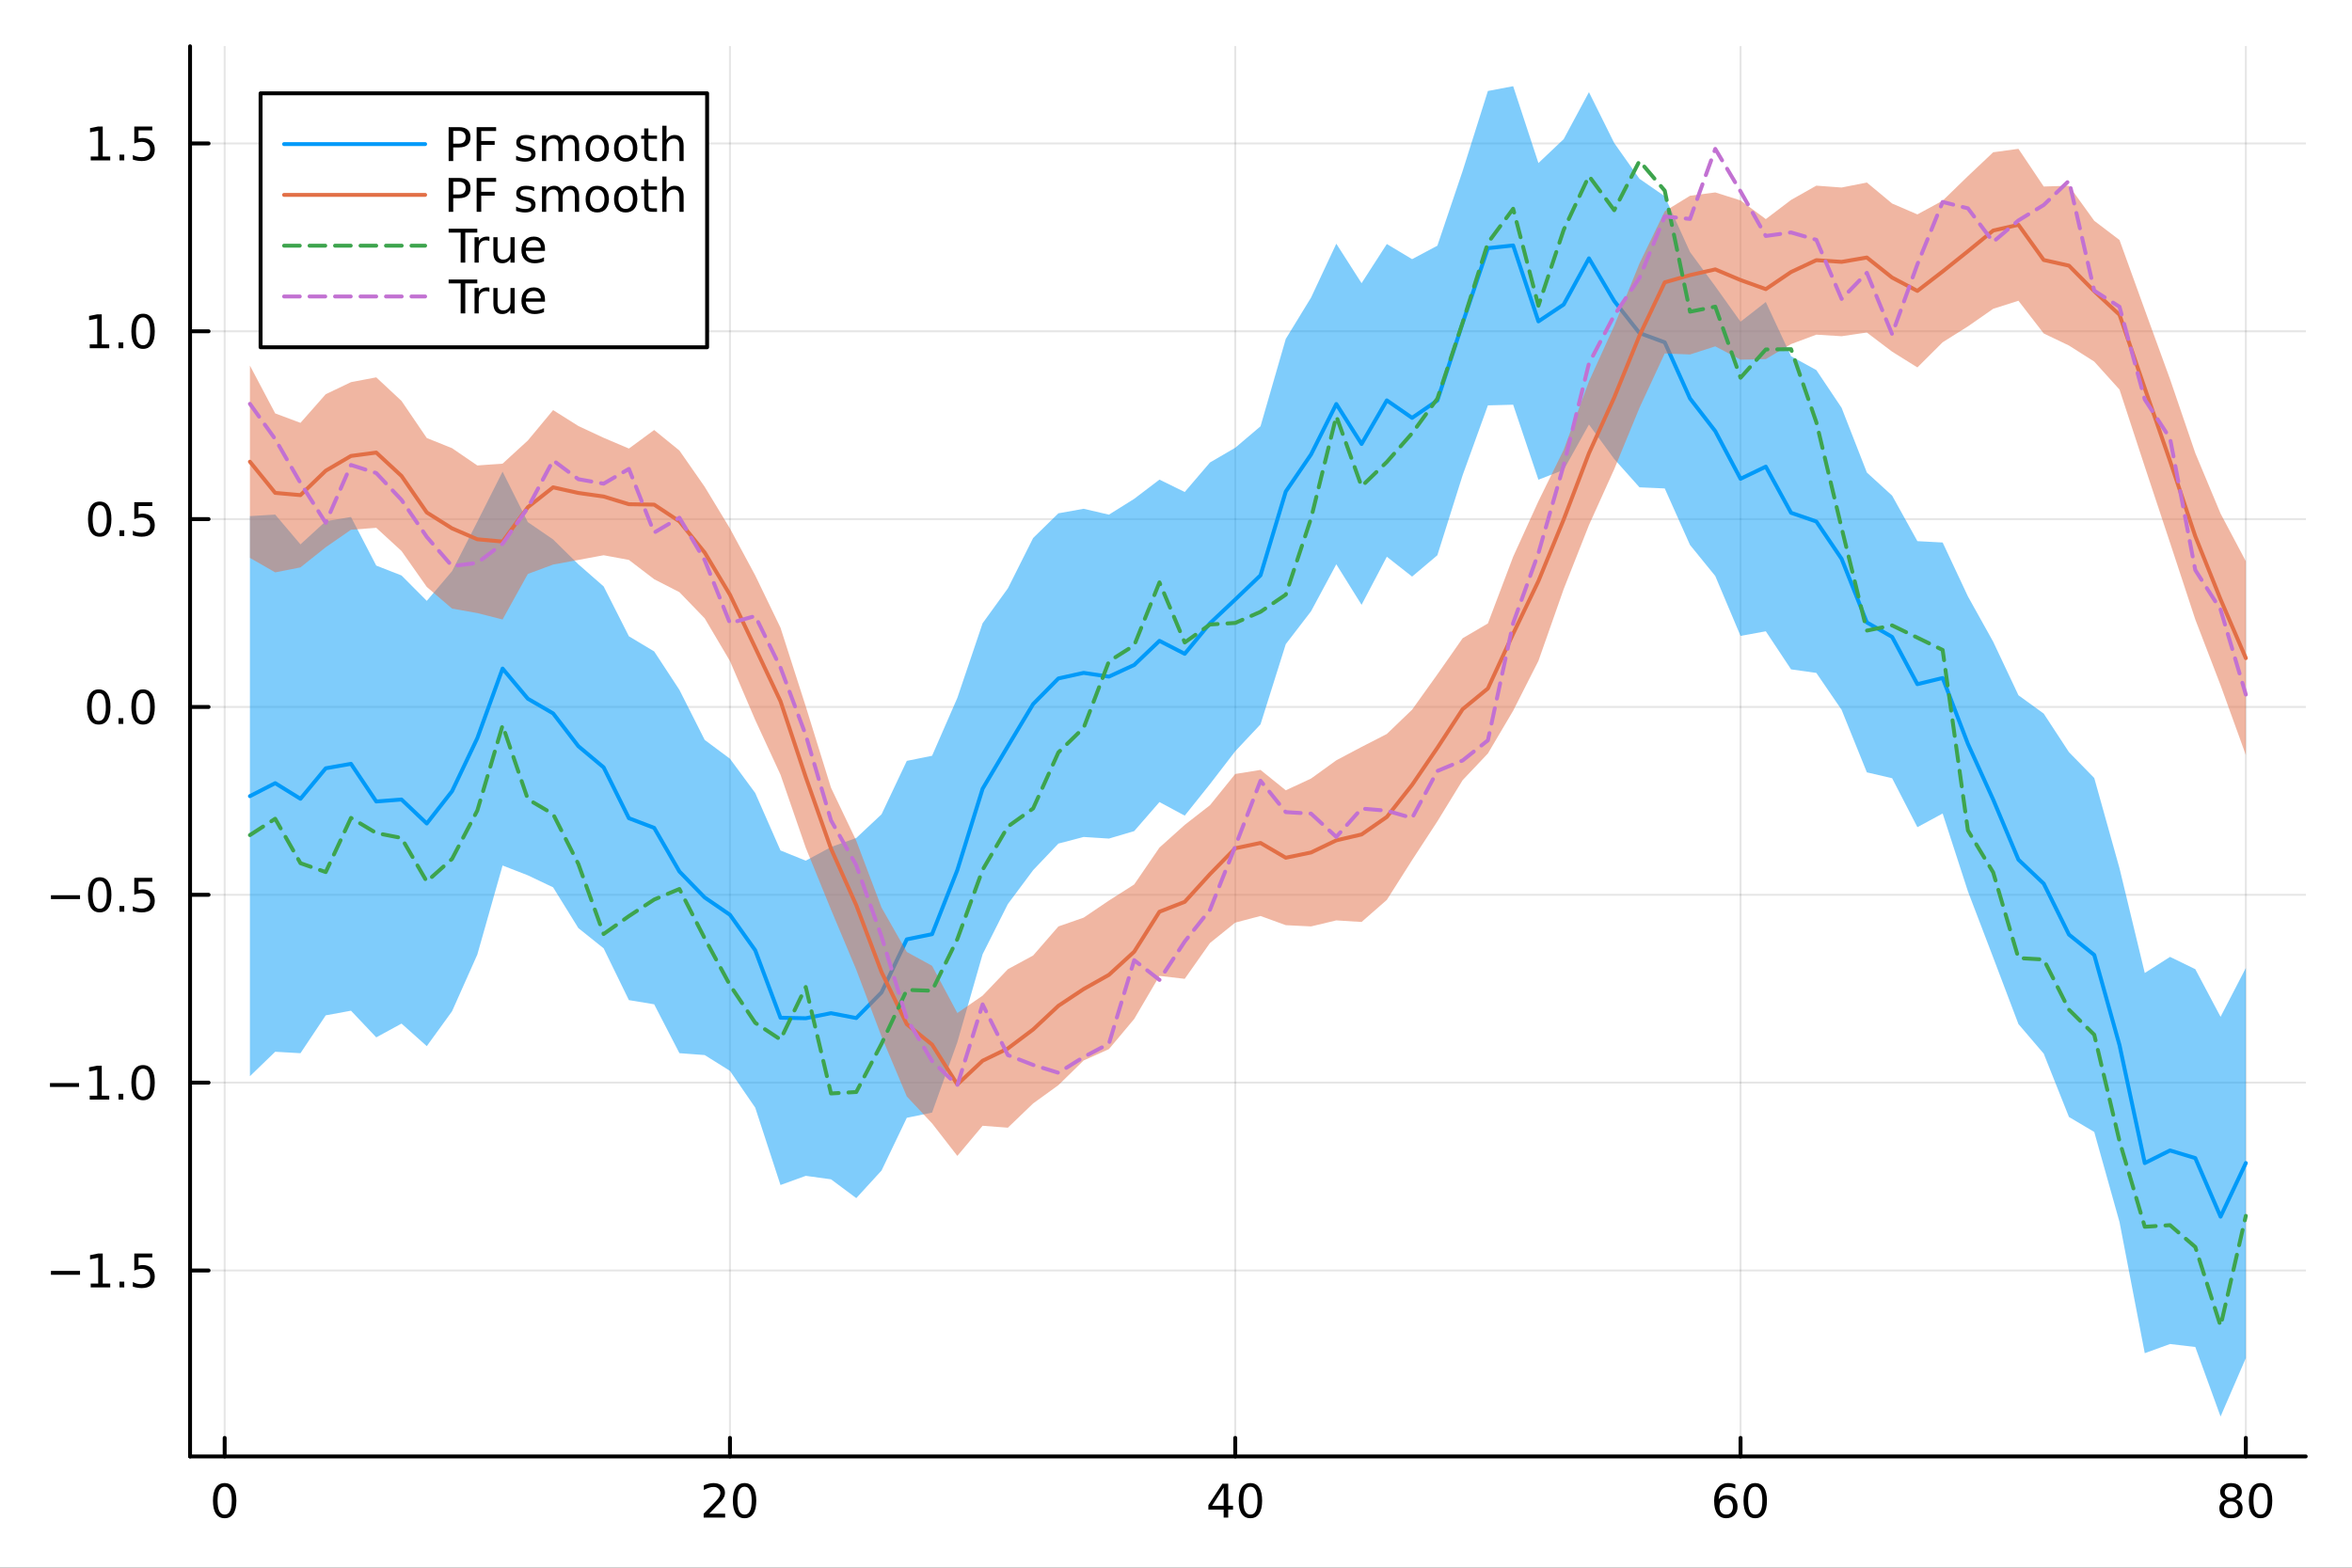 <?xml version="1.0" encoding="utf-8"?>
<svg xmlns="http://www.w3.org/2000/svg" xmlns:xlink="http://www.w3.org/1999/xlink" width="600" height="400" viewBox="0 0 2400 1600">
<rect x="0" y="0" width="2400" height="1600" fill="#333333" stroke="none"/>
<defs>
  <clipPath id="clip700">
    <rect x="0" y="0" width="2400" height="1600"/>
  </clipPath>
</defs>
<path clip-path="url(#clip700)" d="M0 1600 L2400 1600 L2400 0 L0 0  Z" fill="#ffffff" fill-rule="evenodd" fill-opacity="1"/>
<defs>
  <clipPath id="clip701">
    <rect x="480" y="0" width="1681" height="1600"/>
  </clipPath>
</defs>
<path clip-path="url(#clip700)" d="M193.936 1486.45 L2352.76 1486.45 L2352.76 47.244 L193.936 47.244  Z" fill="#ffffff" fill-rule="evenodd" fill-opacity="1"/>
<defs>
  <clipPath id="clip702">
    <rect x="193" y="47" width="2160" height="1440"/>
  </clipPath>
</defs>
<polyline clip-path="url(#clip702)" style="stroke:#000000; stroke-linecap:round; stroke-linejoin:round; stroke-width:2; stroke-opacity:0.1; fill:none" points="229.255,1486.45 229.255,47.244 "/>
<polyline clip-path="url(#clip702)" style="stroke:#000000; stroke-linecap:round; stroke-linejoin:round; stroke-width:2; stroke-opacity:0.1; fill:none" points="744.855,1486.45 744.855,47.244 "/>
<polyline clip-path="url(#clip702)" style="stroke:#000000; stroke-linecap:round; stroke-linejoin:round; stroke-width:2; stroke-opacity:0.1; fill:none" points="1260.46,1486.45 1260.46,47.244 "/>
<polyline clip-path="url(#clip702)" style="stroke:#000000; stroke-linecap:round; stroke-linejoin:round; stroke-width:2; stroke-opacity:0.1; fill:none" points="1776.06,1486.45 1776.06,47.244 "/>
<polyline clip-path="url(#clip702)" style="stroke:#000000; stroke-linecap:round; stroke-linejoin:round; stroke-width:2; stroke-opacity:0.1; fill:none" points="2291.66,1486.45 2291.66,47.244 "/>
<polyline clip-path="url(#clip702)" style="stroke:#000000; stroke-linecap:round; stroke-linejoin:round; stroke-width:2; stroke-opacity:0.1; fill:none" points="193.936,1296.66 2352.76,1296.66 "/>
<polyline clip-path="url(#clip702)" style="stroke:#000000; stroke-linecap:round; stroke-linejoin:round; stroke-width:2; stroke-opacity:0.1; fill:none" points="193.936,1104.95 2352.76,1104.95 "/>
<polyline clip-path="url(#clip702)" style="stroke:#000000; stroke-linecap:round; stroke-linejoin:round; stroke-width:2; stroke-opacity:0.1; fill:none" points="193.936,913.243 2352.76,913.243 "/>
<polyline clip-path="url(#clip702)" style="stroke:#000000; stroke-linecap:round; stroke-linejoin:round; stroke-width:2; stroke-opacity:0.1; fill:none" points="193.936,721.533 2352.76,721.533 "/>
<polyline clip-path="url(#clip702)" style="stroke:#000000; stroke-linecap:round; stroke-linejoin:round; stroke-width:2; stroke-opacity:0.1; fill:none" points="193.936,529.823 2352.76,529.823 "/>
<polyline clip-path="url(#clip702)" style="stroke:#000000; stroke-linecap:round; stroke-linejoin:round; stroke-width:2; stroke-opacity:0.1; fill:none" points="193.936,338.113 2352.76,338.113 "/>
<polyline clip-path="url(#clip702)" style="stroke:#000000; stroke-linecap:round; stroke-linejoin:round; stroke-width:2; stroke-opacity:0.1; fill:none" points="193.936,146.404 2352.76,146.404 "/>
<polyline clip-path="url(#clip700)" style="stroke:#000000; stroke-linecap:round; stroke-linejoin:round; stroke-width:4; stroke-opacity:1; fill:none" points="193.936,1486.45 2352.76,1486.45 "/>
<polyline clip-path="url(#clip700)" style="stroke:#000000; stroke-linecap:round; stroke-linejoin:round; stroke-width:4; stroke-opacity:1; fill:none" points="229.255,1486.45 229.255,1467.55 "/>
<polyline clip-path="url(#clip700)" style="stroke:#000000; stroke-linecap:round; stroke-linejoin:round; stroke-width:4; stroke-opacity:1; fill:none" points="744.855,1486.45 744.855,1467.55 "/>
<polyline clip-path="url(#clip700)" style="stroke:#000000; stroke-linecap:round; stroke-linejoin:round; stroke-width:4; stroke-opacity:1; fill:none" points="1260.46,1486.45 1260.46,1467.55 "/>
<polyline clip-path="url(#clip700)" style="stroke:#000000; stroke-linecap:round; stroke-linejoin:round; stroke-width:4; stroke-opacity:1; fill:none" points="1776.06,1486.45 1776.06,1467.55 "/>
<polyline clip-path="url(#clip700)" style="stroke:#000000; stroke-linecap:round; stroke-linejoin:round; stroke-width:4; stroke-opacity:1; fill:none" points="2291.66,1486.45 2291.66,1467.55 "/>
<path clip-path="url(#clip700)" d="M229.255 1517.37 Q225.644 1517.37 223.815 1520.93 Q222.009 1524.47 222.009 1531.6 Q222.009 1538.71 223.815 1542.27 Q225.644 1545.82 229.255 1545.82 Q232.889 1545.82 234.694 1542.27 Q236.523 1538.71 236.523 1531.6 Q236.523 1524.47 234.694 1520.93 Q232.889 1517.37 229.255 1517.37 M229.255 1513.66 Q235.065 1513.66 238.12 1518.27 Q241.199 1522.85 241.199 1531.6 Q241.199 1540.33 238.12 1544.94 Q235.065 1549.52 229.255 1549.52 Q223.444 1549.52 220.366 1544.94 Q217.31 1540.33 217.31 1531.6 Q217.31 1522.85 220.366 1518.27 Q223.444 1513.66 229.255 1513.66 Z" fill="#000000" fill-rule="nonzero" fill-opacity="1" /><path clip-path="url(#clip700)" d="M723.629 1544.91 L739.948 1544.91 L739.948 1548.85 L718.004 1548.85 L718.004 1544.91 Q720.666 1542.16 725.249 1537.53 Q729.855 1532.88 731.036 1531.53 Q733.281 1529.01 734.161 1527.27 Q735.064 1525.51 735.064 1523.82 Q735.064 1521.07 733.119 1519.33 Q731.198 1517.6 728.096 1517.6 Q725.897 1517.6 723.443 1518.36 Q721.013 1519.13 718.235 1520.68 L718.235 1515.95 Q721.059 1514.82 723.513 1514.24 Q725.967 1513.66 728.004 1513.66 Q733.374 1513.66 736.568 1516.35 Q739.763 1519.03 739.763 1523.52 Q739.763 1525.65 738.953 1527.57 Q738.166 1529.47 736.059 1532.07 Q735.48 1532.74 732.379 1535.95 Q729.277 1539.15 723.629 1544.91 Z" fill="#000000" fill-rule="nonzero" fill-opacity="1" /><path clip-path="url(#clip700)" d="M759.763 1517.37 Q756.152 1517.37 754.323 1520.93 Q752.517 1524.47 752.517 1531.6 Q752.517 1538.71 754.323 1542.27 Q756.152 1545.82 759.763 1545.82 Q763.397 1545.82 765.202 1542.27 Q767.031 1538.71 767.031 1531.6 Q767.031 1524.47 765.202 1520.93 Q763.397 1517.37 759.763 1517.37 M759.763 1513.66 Q765.573 1513.66 768.628 1518.27 Q771.707 1522.85 771.707 1531.6 Q771.707 1540.33 768.628 1544.94 Q765.573 1549.52 759.763 1549.52 Q753.952 1549.52 750.874 1544.94 Q747.818 1540.33 747.818 1531.6 Q747.818 1522.85 750.874 1518.27 Q753.952 1513.66 759.763 1513.66 Z" fill="#000000" fill-rule="nonzero" fill-opacity="1" /><path clip-path="url(#clip700)" d="M1248.63 1518.36 L1236.82 1536.81 L1248.63 1536.81 L1248.63 1518.36 M1247.4 1514.29 L1253.28 1514.29 L1253.28 1536.81 L1258.21 1536.81 L1258.21 1540.7 L1253.28 1540.7 L1253.28 1548.85 L1248.63 1548.85 L1248.63 1540.7 L1233.03 1540.7 L1233.03 1536.19 L1247.4 1514.29 Z" fill="#000000" fill-rule="nonzero" fill-opacity="1" /><path clip-path="url(#clip700)" d="M1275.94 1517.37 Q1272.33 1517.37 1270.5 1520.93 Q1268.7 1524.47 1268.7 1531.6 Q1268.7 1538.71 1270.5 1542.27 Q1272.33 1545.82 1275.94 1545.82 Q1279.58 1545.82 1281.38 1542.27 Q1283.21 1538.71 1283.21 1531.6 Q1283.21 1524.47 1281.38 1520.93 Q1279.58 1517.37 1275.94 1517.37 M1275.94 1513.66 Q1281.75 1513.66 1284.81 1518.27 Q1287.89 1522.85 1287.89 1531.6 Q1287.89 1540.33 1284.81 1544.94 Q1281.75 1549.52 1275.94 1549.52 Q1270.13 1549.52 1267.05 1544.94 Q1264 1540.33 1264 1531.6 Q1264 1522.85 1267.05 1518.27 Q1270.13 1513.66 1275.94 1513.66 Z" fill="#000000" fill-rule="nonzero" fill-opacity="1" /><path clip-path="url(#clip700)" d="M1761.46 1529.7 Q1758.31 1529.7 1756.46 1531.86 Q1754.63 1534.01 1754.63 1537.76 Q1754.63 1541.49 1756.46 1543.66 Q1758.31 1545.82 1761.46 1545.82 Q1764.61 1545.82 1766.44 1543.66 Q1768.29 1541.49 1768.29 1537.76 Q1768.29 1534.01 1766.44 1531.86 Q1764.61 1529.7 1761.46 1529.7 M1770.74 1515.05 L1770.74 1519.31 Q1768.98 1518.48 1767.18 1518.04 Q1765.4 1517.6 1763.64 1517.6 Q1759.01 1517.6 1756.55 1520.72 Q1754.12 1523.85 1753.78 1530.17 Q1755.14 1528.15 1757.2 1527.09 Q1759.26 1526 1761.74 1526 Q1766.95 1526 1769.96 1529.17 Q1772.99 1532.32 1772.99 1537.76 Q1772.99 1543.08 1769.84 1546.3 Q1766.69 1549.52 1761.46 1549.52 Q1755.47 1549.52 1752.3 1544.94 Q1749.12 1540.33 1749.12 1531.6 Q1749.12 1523.41 1753.01 1518.55 Q1756.9 1513.66 1763.45 1513.66 Q1765.21 1513.66 1766.99 1514.01 Q1768.8 1514.36 1770.74 1515.05 Z" fill="#000000" fill-rule="nonzero" fill-opacity="1" /><path clip-path="url(#clip700)" d="M1791.04 1517.37 Q1787.43 1517.37 1785.61 1520.93 Q1783.8 1524.47 1783.8 1531.6 Q1783.8 1538.71 1785.61 1542.27 Q1787.43 1545.82 1791.04 1545.82 Q1794.68 1545.82 1796.48 1542.27 Q1798.31 1538.71 1798.31 1531.6 Q1798.31 1524.47 1796.48 1520.93 Q1794.68 1517.37 1791.04 1517.37 M1791.04 1513.66 Q1796.86 1513.66 1799.91 1518.27 Q1802.99 1522.85 1802.99 1531.6 Q1802.99 1540.33 1799.91 1544.94 Q1796.86 1549.52 1791.04 1549.52 Q1785.23 1549.52 1782.16 1544.94 Q1779.1 1540.33 1779.1 1531.6 Q1779.1 1522.85 1782.16 1518.27 Q1785.23 1513.66 1791.04 1513.66 Z" fill="#000000" fill-rule="nonzero" fill-opacity="1" /><path clip-path="url(#clip700)" d="M2276.53 1532.44 Q2273.2 1532.44 2271.28 1534.22 Q2269.38 1536 2269.38 1539.13 Q2269.38 1542.25 2271.28 1544.03 Q2273.2 1545.82 2276.53 1545.82 Q2279.86 1545.82 2281.78 1544.03 Q2283.71 1542.23 2283.71 1539.13 Q2283.71 1536 2281.78 1534.22 Q2279.89 1532.44 2276.53 1532.44 M2271.85 1530.45 Q2268.84 1529.7 2267.16 1527.64 Q2265.49 1525.58 2265.49 1522.62 Q2265.49 1518.48 2268.43 1516.07 Q2271.39 1513.66 2276.53 1513.66 Q2281.69 1513.66 2284.63 1516.07 Q2287.57 1518.48 2287.57 1522.62 Q2287.57 1525.58 2285.88 1527.64 Q2284.22 1529.7 2281.23 1530.45 Q2284.61 1531.23 2286.48 1533.52 Q2288.38 1535.82 2288.38 1539.13 Q2288.38 1544.15 2285.3 1546.83 Q2282.25 1549.52 2276.53 1549.52 Q2270.81 1549.52 2267.73 1546.83 Q2264.68 1544.15 2264.68 1539.13 Q2264.68 1535.82 2266.58 1533.52 Q2268.47 1531.23 2271.85 1530.45 M2270.14 1523.06 Q2270.14 1525.75 2271.81 1527.25 Q2273.5 1528.76 2276.53 1528.76 Q2279.54 1528.76 2281.23 1527.25 Q2282.94 1525.75 2282.94 1523.06 Q2282.94 1520.38 2281.23 1518.87 Q2279.54 1517.37 2276.53 1517.37 Q2273.5 1517.37 2271.81 1518.87 Q2270.14 1520.38 2270.14 1523.06 Z" fill="#000000" fill-rule="nonzero" fill-opacity="1" /><path clip-path="url(#clip700)" d="M2306.69 1517.37 Q2303.08 1517.37 2301.25 1520.93 Q2299.45 1524.47 2299.45 1531.6 Q2299.45 1538.71 2301.25 1542.27 Q2303.08 1545.82 2306.69 1545.82 Q2310.33 1545.82 2312.13 1542.27 Q2313.96 1538.71 2313.96 1531.6 Q2313.96 1524.47 2312.13 1520.93 Q2310.33 1517.37 2306.69 1517.37 M2306.69 1513.66 Q2312.5 1513.66 2315.56 1518.27 Q2318.64 1522.85 2318.64 1531.6 Q2318.64 1540.33 2315.56 1544.94 Q2312.5 1549.52 2306.69 1549.52 Q2300.88 1549.52 2297.8 1544.94 Q2294.75 1540.33 2294.75 1531.6 Q2294.75 1522.85 2297.8 1518.27 Q2300.88 1513.66 2306.69 1513.66 Z" fill="#000000" fill-rule="nonzero" fill-opacity="1" /><polyline clip-path="url(#clip700)" style="stroke:#000000; stroke-linecap:round; stroke-linejoin:round; stroke-width:4; stroke-opacity:1; fill:none" points="193.936,1486.45 193.936,47.244 "/>
<polyline clip-path="url(#clip700)" style="stroke:#000000; stroke-linecap:round; stroke-linejoin:round; stroke-width:4; stroke-opacity:1; fill:none" points="193.936,1296.66 212.834,1296.66 "/>
<polyline clip-path="url(#clip700)" style="stroke:#000000; stroke-linecap:round; stroke-linejoin:round; stroke-width:4; stroke-opacity:1; fill:none" points="193.936,1104.95 212.834,1104.95 "/>
<polyline clip-path="url(#clip700)" style="stroke:#000000; stroke-linecap:round; stroke-linejoin:round; stroke-width:4; stroke-opacity:1; fill:none" points="193.936,913.243 212.834,913.243 "/>
<polyline clip-path="url(#clip700)" style="stroke:#000000; stroke-linecap:round; stroke-linejoin:round; stroke-width:4; stroke-opacity:1; fill:none" points="193.936,721.533 212.834,721.533 "/>
<polyline clip-path="url(#clip700)" style="stroke:#000000; stroke-linecap:round; stroke-linejoin:round; stroke-width:4; stroke-opacity:1; fill:none" points="193.936,529.823 212.834,529.823 "/>
<polyline clip-path="url(#clip700)" style="stroke:#000000; stroke-linecap:round; stroke-linejoin:round; stroke-width:4; stroke-opacity:1; fill:none" points="193.936,338.113 212.834,338.113 "/>
<polyline clip-path="url(#clip700)" style="stroke:#000000; stroke-linecap:round; stroke-linejoin:round; stroke-width:4; stroke-opacity:1; fill:none" points="193.936,146.404 212.834,146.404 "/>
<path clip-path="url(#clip700)" d="M51.987 1297.11 L81.663 1297.11 L81.663 1301.05 L51.987 1301.05 L51.987 1297.11 Z" fill="#000000" fill-rule="nonzero" fill-opacity="1" /><path clip-path="url(#clip700)" d="M92.566 1310.01 L100.205 1310.01 L100.205 1283.64 L91.895 1285.31 L91.895 1281.05 L100.159 1279.38 L104.834 1279.38 L104.834 1310.01 L112.473 1310.01 L112.473 1313.94 L92.566 1313.94 L92.566 1310.01 Z" fill="#000000" fill-rule="nonzero" fill-opacity="1" /><path clip-path="url(#clip700)" d="M121.918 1308.06 L126.802 1308.06 L126.802 1313.94 L121.918 1313.94 L121.918 1308.06 Z" fill="#000000" fill-rule="nonzero" fill-opacity="1" /><path clip-path="url(#clip700)" d="M137.033 1279.38 L155.39 1279.38 L155.39 1283.32 L141.316 1283.32 L141.316 1291.79 Q142.334 1291.44 143.353 1291.28 Q144.371 1291.1 145.39 1291.1 Q151.177 1291.1 154.556 1294.27 Q157.936 1297.44 157.936 1302.85 Q157.936 1308.43 154.464 1311.54 Q150.992 1314.61 144.672 1314.61 Q142.496 1314.61 140.228 1314.24 Q137.982 1313.87 135.575 1313.13 L135.575 1308.43 Q137.658 1309.57 139.881 1310.12 Q142.103 1310.68 144.58 1310.68 Q148.584 1310.68 150.922 1308.57 Q153.26 1306.47 153.26 1302.85 Q153.26 1299.24 150.922 1297.14 Q148.584 1295.03 144.58 1295.03 Q142.705 1295.03 140.83 1295.45 Q138.978 1295.86 137.033 1296.74 L137.033 1279.38 Z" fill="#000000" fill-rule="nonzero" fill-opacity="1" /><path clip-path="url(#clip700)" d="M50.992 1105.4 L80.668 1105.4 L80.668 1109.34 L50.992 1109.34 L50.992 1105.4 Z" fill="#000000" fill-rule="nonzero" fill-opacity="1" /><path clip-path="url(#clip700)" d="M91.571 1118.3 L99.21 1118.3 L99.21 1091.93 L90.899 1093.6 L90.899 1089.34 L99.163 1087.67 L103.839 1087.67 L103.839 1118.3 L111.478 1118.3 L111.478 1122.23 L91.571 1122.23 L91.571 1118.3 Z" fill="#000000" fill-rule="nonzero" fill-opacity="1" /><path clip-path="url(#clip700)" d="M120.922 1116.35 L125.807 1116.35 L125.807 1122.23 L120.922 1122.23 L120.922 1116.35 Z" fill="#000000" fill-rule="nonzero" fill-opacity="1" /><path clip-path="url(#clip700)" d="M145.992 1090.75 Q142.381 1090.75 140.552 1094.32 Q138.746 1097.86 138.746 1104.99 Q138.746 1112.09 140.552 1115.66 Q142.381 1119.2 145.992 1119.2 Q149.626 1119.2 151.431 1115.66 Q153.26 1112.09 153.26 1104.99 Q153.26 1097.86 151.431 1094.32 Q149.626 1090.75 145.992 1090.75 M145.992 1087.05 Q151.802 1087.05 154.857 1091.65 Q157.936 1096.24 157.936 1104.99 Q157.936 1113.71 154.857 1118.32 Q151.802 1122.9 145.992 1122.9 Q140.181 1122.9 137.103 1118.32 Q134.047 1113.71 134.047 1104.99 Q134.047 1096.24 137.103 1091.65 Q140.181 1087.05 145.992 1087.05 Z" fill="#000000" fill-rule="nonzero" fill-opacity="1" /><path clip-path="url(#clip700)" d="M51.987 913.694 L81.663 913.694 L81.663 917.629 L51.987 917.629 L51.987 913.694 Z" fill="#000000" fill-rule="nonzero" fill-opacity="1" /><path clip-path="url(#clip700)" d="M101.756 899.042 Q98.145 899.042 96.316 902.606 Q94.51 906.148 94.51 913.278 Q94.51 920.384 96.316 923.949 Q98.145 927.491 101.756 927.491 Q105.39 927.491 107.196 923.949 Q109.024 920.384 109.024 913.278 Q109.024 906.148 107.196 902.606 Q105.39 899.042 101.756 899.042 M101.756 895.338 Q107.566 895.338 110.621 899.944 Q113.7 904.528 113.7 913.278 Q113.7 922.004 110.621 926.611 Q107.566 931.194 101.756 931.194 Q95.946 931.194 92.867 926.611 Q89.811 922.004 89.811 913.278 Q89.811 904.528 92.867 899.944 Q95.946 895.338 101.756 895.338 Z" fill="#000000" fill-rule="nonzero" fill-opacity="1" /><path clip-path="url(#clip700)" d="M121.918 924.643 L126.802 924.643 L126.802 930.523 L121.918 930.523 L121.918 924.643 Z" fill="#000000" fill-rule="nonzero" fill-opacity="1" /><path clip-path="url(#clip700)" d="M137.033 895.963 L155.39 895.963 L155.39 899.898 L141.316 899.898 L141.316 908.37 Q142.334 908.023 143.353 907.861 Q144.371 907.676 145.39 907.676 Q151.177 907.676 154.556 910.847 Q157.936 914.018 157.936 919.435 Q157.936 925.014 154.464 928.116 Q150.992 931.194 144.672 931.194 Q142.496 931.194 140.228 930.824 Q137.982 930.453 135.575 929.713 L135.575 925.014 Q137.658 926.148 139.881 926.703 Q142.103 927.259 144.58 927.259 Q148.584 927.259 150.922 925.153 Q153.26 923.046 153.26 919.435 Q153.26 915.824 150.922 913.717 Q148.584 911.611 144.58 911.611 Q142.705 911.611 140.83 912.028 Q138.978 912.444 137.033 913.324 L137.033 895.963 Z" fill="#000000" fill-rule="nonzero" fill-opacity="1" /><path clip-path="url(#clip700)" d="M100.76 707.332 Q97.149 707.332 95.321 710.897 Q93.515 714.438 93.515 721.568 Q93.515 728.674 95.321 732.239 Q97.149 735.781 100.76 735.781 Q104.395 735.781 106.2 732.239 Q108.029 728.674 108.029 721.568 Q108.029 714.438 106.2 710.897 Q104.395 707.332 100.76 707.332 M100.76 703.628 Q106.571 703.628 109.626 708.235 Q112.705 712.818 112.705 721.568 Q112.705 730.295 109.626 734.901 Q106.571 739.484 100.76 739.484 Q94.95 739.484 91.871 734.901 Q88.816 730.295 88.816 721.568 Q88.816 712.818 91.871 708.235 Q94.95 703.628 100.76 703.628 Z" fill="#000000" fill-rule="nonzero" fill-opacity="1" /><path clip-path="url(#clip700)" d="M120.922 732.934 L125.807 732.934 L125.807 738.813 L120.922 738.813 L120.922 732.934 Z" fill="#000000" fill-rule="nonzero" fill-opacity="1" /><path clip-path="url(#clip700)" d="M145.992 707.332 Q142.381 707.332 140.552 710.897 Q138.746 714.438 138.746 721.568 Q138.746 728.674 140.552 732.239 Q142.381 735.781 145.992 735.781 Q149.626 735.781 151.431 732.239 Q153.26 728.674 153.26 721.568 Q153.26 714.438 151.431 710.897 Q149.626 707.332 145.992 707.332 M145.992 703.628 Q151.802 703.628 154.857 708.235 Q157.936 712.818 157.936 721.568 Q157.936 730.295 154.857 734.901 Q151.802 739.484 145.992 739.484 Q140.181 739.484 137.103 734.901 Q134.047 730.295 134.047 721.568 Q134.047 712.818 137.103 708.235 Q140.181 703.628 145.992 703.628 Z" fill="#000000" fill-rule="nonzero" fill-opacity="1" /><path clip-path="url(#clip700)" d="M101.756 515.622 Q98.145 515.622 96.316 519.187 Q94.51 522.728 94.51 529.858 Q94.51 536.964 96.316 540.529 Q98.145 544.071 101.756 544.071 Q105.39 544.071 107.196 540.529 Q109.024 536.964 109.024 529.858 Q109.024 522.728 107.196 519.187 Q105.39 515.622 101.756 515.622 M101.756 511.918 Q107.566 511.918 110.621 516.525 Q113.7 521.108 113.7 529.858 Q113.7 538.585 110.621 543.191 Q107.566 547.775 101.756 547.775 Q95.946 547.775 92.867 543.191 Q89.811 538.585 89.811 529.858 Q89.811 521.108 92.867 516.525 Q95.946 511.918 101.756 511.918 Z" fill="#000000" fill-rule="nonzero" fill-opacity="1" /><path clip-path="url(#clip700)" d="M121.918 541.224 L126.802 541.224 L126.802 547.103 L121.918 547.103 L121.918 541.224 Z" fill="#000000" fill-rule="nonzero" fill-opacity="1" /><path clip-path="url(#clip700)" d="M137.033 512.543 L155.39 512.543 L155.39 516.478 L141.316 516.478 L141.316 524.951 Q142.334 524.603 143.353 524.441 Q144.371 524.256 145.39 524.256 Q151.177 524.256 154.556 527.427 Q157.936 530.599 157.936 536.015 Q157.936 541.594 154.464 544.696 Q150.992 547.775 144.672 547.775 Q142.496 547.775 140.228 547.404 Q137.982 547.034 135.575 546.293 L135.575 541.594 Q137.658 542.728 139.881 543.284 Q142.103 543.839 144.58 543.839 Q148.584 543.839 150.922 541.733 Q153.26 539.626 153.26 536.015 Q153.26 532.404 150.922 530.298 Q148.584 528.191 144.58 528.191 Q142.705 528.191 140.83 528.608 Q138.978 529.025 137.033 529.904 L137.033 512.543 Z" fill="#000000" fill-rule="nonzero" fill-opacity="1" /><path clip-path="url(#clip700)" d="M91.571 351.458 L99.21 351.458 L99.21 325.093 L90.899 326.759 L90.899 322.5 L99.163 320.833 L103.839 320.833 L103.839 351.458 L111.478 351.458 L111.478 355.393 L91.571 355.393 L91.571 351.458 Z" fill="#000000" fill-rule="nonzero" fill-opacity="1" /><path clip-path="url(#clip700)" d="M120.922 349.514 L125.807 349.514 L125.807 355.393 L120.922 355.393 L120.922 349.514 Z" fill="#000000" fill-rule="nonzero" fill-opacity="1" /><path clip-path="url(#clip700)" d="M145.992 323.912 Q142.381 323.912 140.552 327.477 Q138.746 331.019 138.746 338.148 Q138.746 345.255 140.552 348.819 Q142.381 352.361 145.992 352.361 Q149.626 352.361 151.431 348.819 Q153.26 345.255 153.26 338.148 Q153.26 331.019 151.431 327.477 Q149.626 323.912 145.992 323.912 M145.992 320.208 Q151.802 320.208 154.857 324.815 Q157.936 329.398 157.936 338.148 Q157.936 346.875 154.857 351.481 Q151.802 356.065 145.992 356.065 Q140.181 356.065 137.103 351.481 Q134.047 346.875 134.047 338.148 Q134.047 329.398 137.103 324.815 Q140.181 320.208 145.992 320.208 Z" fill="#000000" fill-rule="nonzero" fill-opacity="1" /><path clip-path="url(#clip700)" d="M92.566 159.749 L100.205 159.749 L100.205 133.383 L91.895 135.05 L91.895 130.79 L100.159 129.124 L104.834 129.124 L104.834 159.749 L112.473 159.749 L112.473 163.684 L92.566 163.684 L92.566 159.749 Z" fill="#000000" fill-rule="nonzero" fill-opacity="1" /><path clip-path="url(#clip700)" d="M121.918 157.804 L126.802 157.804 L126.802 163.684 L121.918 163.684 L121.918 157.804 Z" fill="#000000" fill-rule="nonzero" fill-opacity="1" /><path clip-path="url(#clip700)" d="M137.033 129.124 L155.39 129.124 L155.39 133.059 L141.316 133.059 L141.316 141.531 Q142.334 141.184 143.353 141.022 Q144.371 140.837 145.39 140.837 Q151.177 140.837 154.556 144.008 Q157.936 147.179 157.936 152.596 Q157.936 158.174 154.464 161.276 Q150.992 164.355 144.672 164.355 Q142.496 164.355 140.228 163.985 Q137.982 163.614 135.575 162.873 L135.575 158.174 Q137.658 159.309 139.881 159.864 Q142.103 160.42 144.58 160.42 Q148.584 160.42 150.922 158.313 Q153.26 156.207 153.26 152.596 Q153.26 148.985 150.922 146.878 Q148.584 144.772 144.58 144.772 Q142.705 144.772 140.83 145.188 Q138.978 145.605 137.033 146.485 L137.033 129.124 Z" fill="#000000" fill-rule="nonzero" fill-opacity="1" /><path clip-path="url(#clip702)" d="M255.035 1098.37 L280.815 1073.43 L306.595 1074.92 L332.375 1036.28 L358.155 1031.53 L383.935 1058.76 L409.715 1044.67 L435.495 1067.7 L461.275 1032.11 L487.055 974.262 L512.835 883.33 L538.615 893.367 L564.395 905.629 L590.175 947.234 L615.955 967.875 L641.735 1020.73 L667.515 1025 L693.295 1074.88 L719.075 1076.81 L744.855 1092.94 L770.635 1130.47 L796.415 1209.43 L822.195 1200.08 L847.975 1203.62 L873.755 1222.82 L899.535 1194.65 L925.316 1140.84 L951.096 1135.53 L976.876 1063.69 L1002.66 973.899 L1028.44 922.651 L1054.22 888.088 L1080 860.968 L1105.78 854.217 L1131.56 855.864 L1157.34 848.217 L1183.12 818.592 L1208.9 832.453 L1234.68 800.224 L1260.46 766.714 L1286.24 739.257 L1312.02 657.411 L1337.8 623.859 L1363.58 575.901 L1389.36 617.27 L1415.14 568.207 L1440.92 588.471 L1466.7 566.683 L1492.48 484.996 L1518.26 413.735 L1544.04 413.054 L1569.82 489.596 L1595.6 479.583 L1621.38 433.275 L1647.16 468.448 L1672.94 497.359 L1698.72 498.514 L1724.5 556.184 L1750.28 587.9 L1776.06 649.003 L1801.84 644.304 L1827.62 683.171 L1853.4 686.783 L1879.18 724.453 L1904.96 788.264 L1930.74 794.259 L1956.52 844.234 L1982.3 830.262 L2008.08 909.706 L2033.86 977.189 L2059.64 1045.19 L2085.42 1075.35 L2111.2 1140.01 L2136.98 1155.28 L2162.76 1247.17 L2188.54 1381.07 L2214.32 1371.71 L2240.1 1374.77 L2265.88 1445.72 L2291.66 1386.11 L2291.66 987.939 L2265.88 1037.77 L2240.1 989.149 L2214.32 976.611 L2188.54 993.034 L2162.76 886.17 L2136.98 794.027 L2111.2 767.67 L2085.42 728.296 L2059.64 709.588 L2033.86 654.964 L2008.08 608.691 L1982.3 553.683 L1956.52 552.299 L1930.74 505.812 L1904.96 482.264 L1879.18 416.214 L1853.4 377.719 L1827.62 363.548 L1801.84 308.217 L1776.06 328.328 L1750.28 292.196 L1724.5 257.194 L1698.72 200.321 L1672.94 182.466 L1647.16 145.964 L1621.38 94.066 L1595.6 142.003 L1569.82 166.419 L1544.04 87.976 L1518.26 92.856 L1492.48 174.503 L1466.7 250.771 L1440.92 264.499 L1415.14 249.049 L1389.36 289.034 L1363.58 248.735 L1337.8 303.744 L1312.02 345.889 L1286.24 435.071 L1260.46 456.966 L1234.68 472.008 L1208.9 502.143 L1183.12 489.497 L1157.34 509.117 L1131.56 525.27 L1105.78 519.27 L1080 523.881 L1054.22 549.099 L1028.44 600.473 L1002.66 636.105 L976.876 712.291 L951.096 771.339 L925.316 776.563 L899.535 831.071 L873.755 855.26 L847.975 864.482 L822.195 878.417 L796.415 867.978 L770.635 809.318 L744.855 774.361 L719.075 755.16 L693.295 704.124 L667.515 664.835 L641.735 649.396 L615.955 598.498 L590.175 575.94 L564.395 550.559 L538.615 532.885 L512.835 481.376 L487.055 532.486 L461.275 582.902 L435.495 613.238 L409.715 587.332 L383.935 577.246 L358.155 527.624 L332.375 531.971 L306.595 555.592 L280.815 525.181 L255.035 526.743  Z" fill="#009af9" fill-rule="evenodd" fill-opacity="0.5"/>
<polyline clip-path="url(#clip702)" style="stroke:#009af9; stroke-linecap:round; stroke-linejoin:round; stroke-width:4; stroke-opacity:1; fill:none" points="255.035,812.556 280.815,799.306 306.595,815.258 332.375,784.127 358.155,779.575 383.935,818.002 409.715,816 435.495,840.471 461.275,807.506 487.055,753.374 512.835,682.353 538.615,713.126 564.395,728.094 590.175,761.587 615.955,783.187 641.735,835.065 667.515,844.915 693.295,889.5 719.075,915.984 744.855,933.652 770.635,969.894 796.415,1038.71 822.195,1039.25 847.975,1034.05 873.755,1039.04 899.535,1012.86 925.316,958.701 951.096,953.434 976.876,887.993 1002.66,805.002 1028.44,761.562 1054.22,718.593 1080,692.425 1105.78,686.744 1131.56,690.567 1157.34,678.667 1183.12,654.045 1208.9,667.298 1234.68,636.116 1260.46,611.84 1286.24,587.164 1312.02,501.65 1337.8,463.801 1363.58,412.318 1389.36,453.152 1415.14,408.628 1440.92,426.485 1466.7,408.727 1492.48,329.749 1518.26,253.295 1544.04,250.515 1569.82,328.007 1595.6,310.793 1621.38,263.671 1647.16,307.206 1672.94,339.913 1698.72,349.418 1724.5,406.689 1750.28,440.048 1776.06,488.665 1801.84,476.26 1827.62,523.36 1853.4,532.251 1879.18,570.333 1904.96,635.264 1930.74,650.036 1956.52,698.266 1982.3,691.973 2008.08,759.198 2033.86,816.077 2059.64,877.389 2085.42,901.824 2111.2,953.841 2136.98,974.652 2162.76,1066.67 2188.54,1187.05 2214.32,1174.16 2240.1,1181.96 2265.88,1241.74 2291.66,1187.03 "/>
<path clip-path="url(#clip702)" d="M255.035 569.386 L280.815 584.172 L306.595 579.089 L332.375 558.522 L358.155 540.668 L383.935 538.682 L409.715 562.353 L435.495 599.026 L461.275 621.138 L487.055 625.709 L512.835 632.267 L538.615 585.768 L564.395 576.211 L590.175 571.459 L615.955 566.684 L641.735 571.451 L667.515 591.162 L693.295 604.396 L719.075 631.085 L744.855 674.65 L770.635 734.816 L796.415 790.644 L822.195 865.231 L847.975 928.393 L873.755 989.754 L899.535 1057.96 L925.316 1119.07 L951.096 1146.54 L976.876 1179.73 L1002.66 1148.99 L1028.44 1150.94 L1054.22 1126.17 L1080 1107.53 L1105.78 1082.31 L1131.56 1070.74 L1157.34 1039.97 L1183.12 996.01 L1208.9 999.007 L1234.68 962.421 L1260.46 941.621 L1286.24 934.861 L1312.02 944.242 L1337.8 945.506 L1363.58 939.364 L1389.36 940.985 L1415.14 918.432 L1440.92 877.816 L1466.7 838.29 L1492.48 796.244 L1518.26 769.021 L1544.04 725.373 L1569.82 674.518 L1595.6 601.237 L1621.38 535.942 L1647.16 478.847 L1672.94 416.231 L1698.72 360.718 L1724.5 361.795 L1750.28 353.493 L1776.06 367.088 L1801.84 366.548 L1827.62 351.174 L1853.4 341.571 L1879.18 343.147 L1904.96 339.38 L1930.74 358.912 L1956.52 374.996 L1982.3 349.319 L2008.08 333.113 L2033.86 315.164 L2059.64 306.948 L2085.42 340.332 L2111.2 352.652 L2136.98 369.036 L2162.76 397.583 L2188.54 476.225 L2214.32 553.912 L2240.1 632.254 L2265.88 699.341 L2291.66 770.582 L2291.66 572.781 L2265.88 524.153 L2240.1 462.437 L2214.32 386.991 L2188.54 316.221 L2162.76 244.942 L2136.98 225.346 L2111.2 189.597 L2085.42 190.346 L2059.64 151.898 L2033.86 155.406 L2008.08 179.759 L1982.3 204.817 L1956.52 218.82 L1930.74 207.71 L1904.96 186.261 L1879.18 191.386 L1853.4 189.48 L1827.62 204.049 L1801.84 223.619 L1776.06 204.544 L1750.28 196.39 L1724.5 199.797 L1698.72 215.61 L1672.94 268.809 L1647.16 332.52 L1621.38 389.251 L1595.6 459.107 L1569.82 511.558 L1544.04 568.195 L1518.26 636.29 L1492.48 651.407 L1466.7 688.271 L1440.92 724.298 L1415.14 749.1 L1389.36 762.318 L1363.58 775.98 L1337.8 794.608 L1312.02 806.587 L1286.24 785.774 L1260.46 789.92 L1234.68 821.793 L1208.9 841.882 L1183.12 865.044 L1157.34 902.688 L1131.56 919.114 L1105.78 936.547 L1080 945.548 L1054.22 975.195 L1028.44 989.175 L1002.66 1016.18 L976.876 1033.91 L951.096 985.69 L925.316 971.601 L899.535 926.278 L873.755 858.056 L847.975 804.011 L822.195 720.959 L796.415 640.625 L770.635 587.263 L744.855 539.381 L719.075 496.82 L693.295 459.833 L667.515 438.869 L641.735 457.789 L615.955 446.816 L590.175 434.774 L564.395 418.547 L538.615 449.575 L512.835 473.203 L487.055 475.055 L461.275 457.424 L435.495 447.063 L409.715 409.202 L383.935 385.123 L358.155 390.022 L332.375 402.345 L306.595 431.571 L280.815 421.918 L255.035 373.121  Z" fill="#e26f46" fill-rule="evenodd" fill-opacity="0.5"/>
<polyline clip-path="url(#clip702)" style="stroke:#e26f46; stroke-linecap:round; stroke-linejoin:round; stroke-width:4; stroke-opacity:1; fill:none" points="255.035,471.253 280.815,503.045 306.595,505.33 332.375,480.434 358.155,465.345 383.935,461.902 409.715,485.778 435.495,523.044 461.275,539.281 487.055,550.382 512.835,552.735 538.615,517.672 564.395,497.379 590.175,503.116 615.955,506.75 641.735,514.62 667.515,515.016 693.295,532.114 719.075,563.952 744.855,607.015 770.635,661.039 796.415,715.635 822.195,793.095 847.975,866.202 873.755,923.905 899.535,992.121 925.316,1045.33 951.096,1066.11 976.876,1106.82 1002.66,1082.59 1028.44,1070.06 1054.22,1050.68 1080,1026.54 1105.78,1009.43 1131.56,994.925 1157.34,971.329 1183.12,930.527 1208.9,920.444 1234.68,892.107 1260.46,865.77 1286.24,860.317 1312.02,875.414 1337.8,870.057 1363.58,857.672 1389.36,851.651 1415.14,833.766 1440.92,801.057 1466.7,763.281 1492.48,723.826 1518.26,702.655 1544.04,646.784 1569.82,593.038 1595.6,530.172 1621.38,462.597 1647.16,405.683 1672.94,342.52 1698.72,288.164 1724.5,280.796 1750.28,274.941 1776.06,285.816 1801.84,295.083 1827.62,277.612 1853.4,265.526 1879.18,267.267 1904.96,262.821 1930.74,283.311 1956.52,296.908 1982.3,277.068 2008.08,256.436 2033.86,235.285 2059.64,229.423 2085.42,265.339 2111.2,271.125 2136.98,297.191 2162.76,321.263 2188.54,396.223 2214.32,470.451 2240.1,547.346 2265.88,611.747 2291.66,671.682 "/>
<polyline clip-path="url(#clip702)" style="stroke:#3da44d; stroke-linecap:round; stroke-linejoin:round; stroke-width:4; stroke-opacity:1; fill:none" stroke-dasharray="16, 10" points="255.035,852.309 280.815,835.616 306.595,880.97 332.375,890.053 358.155,834.758 383.935,850.208 409.715,855.22 435.495,899.718 461.275,876.59 487.055,827.266 512.835,740.332 538.615,815.692 564.395,830.843 590.175,881.822 615.955,953.273 641.735,935.012 667.515,918.104 693.295,907.31 719.075,957.693 744.855,1005.38 770.635,1043.87 796.415,1060.98 822.195,1007.35 847.975,1116 873.755,1114.53 899.535,1065.2 925.316,1010.27 951.096,1011.17 976.876,958.472 1002.66,887.743 1028.44,843.613 1054.22,825.133 1080,767.919 1105.78,742.807 1131.56,674.965 1157.34,658.657 1183.12,594.375 1208.9,655.704 1234.68,637.363 1260.46,635.794 1286.24,624.413 1312.02,606.883 1337.8,529.062 1363.58,424.732 1389.36,496.411 1415.14,471.483 1440.92,442.157 1466.7,406.825 1492.48,329.27 1518.26,247.845 1544.04,213.079 1569.82,312.008 1595.6,234.6 1621.38,179.641 1647.16,214.528 1672.94,164.264 1698.72,194.618 1724.5,318.108 1750.28,312.991 1776.06,385.509 1801.84,356.666 1827.62,356.35 1853.4,430.912 1879.18,538.791 1904.96,643.577 1930.74,638.281 1956.52,650.785 1982.3,663.34 2008.08,847.548 2033.86,890.379 2059.64,977.817 2085.42,979.264 2111.2,1030.48 2136.98,1056.06 2162.76,1164.65 2188.54,1252.06 2214.32,1250.4 2240.1,1272.7 2265.88,1353.33 2291.66,1240.93 "/>
<polyline clip-path="url(#clip702)" style="stroke:#c271d2; stroke-linecap:round; stroke-linejoin:round; stroke-width:4; stroke-opacity:1; fill:none" stroke-dasharray="16, 10" points="255.035,412.189 280.815,448.151 306.595,492.884 332.375,533.621 358.155,474.544 383.935,482.79 409.715,510.205 435.495,547.969 461.275,577.767 487.055,574.487 512.835,554.962 538.615,518.237 564.395,469.834 590.175,489.074 615.955,493.637 641.735,478.567 667.515,543.584 693.295,528.384 719.075,571.726 744.855,636.096 770.635,628.68 796.415,681.337 822.195,750.226 847.975,837.332 873.755,883.102 899.535,955.89 925.316,1039.67 951.096,1082.97 976.876,1107.62 1002.66,1025.07 1028.44,1076.83 1054.22,1086.88 1080,1094.88 1105.78,1078.82 1131.56,1065.18 1157.34,979.951 1183.12,1000.12 1208.9,960.915 1234.68,928.49 1260.46,863.782 1286.24,796.803 1312.02,828.851 1337.8,830.403 1363.58,854.146 1389.36,825.213 1415.14,827.416 1440.92,834.868 1466.7,786.894 1492.48,776.139 1518.26,755.582 1544.04,635.887 1569.82,564.54 1595.6,474.747 1621.38,370.908 1647.16,321.784 1672.94,283.621 1698.72,220.9 1724.5,223.444 1750.28,151.961 1776.06,195.315 1801.84,240.843 1827.62,237.239 1853.4,244.761 1879.18,305.081 1904.96,278.434 1930.74,341.043 1956.52,269.8 1982.3,206.126 2008.08,212.618 2033.86,246.885 2059.64,224.957 2085.42,209.236 2111.2,184.439 2136.98,296.684 2162.76,313.095 2188.54,407.7 2214.32,447.4 2240.1,581.846 2265.88,622.173 2291.66,708.852 "/>
<path clip-path="url(#clip700)" d="M265.897 354.418 L721.546 354.418 L721.546 95.218 L265.897 95.218  Z" fill="#ffffff" fill-rule="evenodd" fill-opacity="1"/>
<polyline clip-path="url(#clip700)" style="stroke:#000000; stroke-linecap:round; stroke-linejoin:round; stroke-width:4; stroke-opacity:1; fill:none" points="265.897,354.418 721.546,354.418 721.546,95.218 265.897,95.218 265.897,354.418 "/>
<polyline clip-path="url(#clip700)" style="stroke:#009af9; stroke-linecap:round; stroke-linejoin:round; stroke-width:4; stroke-opacity:1; fill:none" points="289.884,147.058 433.805,147.058 "/>
<path clip-path="url(#clip700)" d="M462.468 133.62 L462.468 146.606 L468.347 146.606 Q471.611 146.606 473.394 144.916 Q475.176 143.227 475.176 140.102 Q475.176 137 473.394 135.31 Q471.611 133.62 468.347 133.62 L462.468 133.62 M457.792 129.778 L468.347 129.778 Q474.157 129.778 477.12 132.416 Q480.106 135.032 480.106 140.102 Q480.106 145.217 477.12 147.833 Q474.157 150.449 468.347 150.449 L462.468 150.449 L462.468 164.338 L457.792 164.338 L457.792 129.778 Z" fill="#000000" fill-rule="nonzero" fill-opacity="1" /><path clip-path="url(#clip700)" d="M486.38 129.778 L506.241 129.778 L506.241 133.713 L491.055 133.713 L491.055 143.898 L504.759 143.898 L504.759 147.833 L491.055 147.833 L491.055 164.338 L486.38 164.338 L486.38 129.778 Z" fill="#000000" fill-rule="nonzero" fill-opacity="1" /><path clip-path="url(#clip700)" d="M545.06 139.176 L545.06 143.203 Q543.254 142.277 541.31 141.815 Q539.365 141.352 537.282 141.352 Q534.111 141.352 532.514 142.324 Q530.94 143.296 530.94 145.24 Q530.94 146.722 532.074 147.578 Q533.208 148.412 536.634 149.176 L538.092 149.5 Q542.629 150.472 544.527 152.254 Q546.449 154.014 546.449 157.185 Q546.449 160.796 543.578 162.902 Q540.731 165.009 535.731 165.009 Q533.648 165.009 531.379 164.592 Q529.134 164.199 526.634 163.388 L526.634 158.99 Q528.995 160.217 531.287 160.842 Q533.578 161.444 535.824 161.444 Q538.833 161.444 540.453 160.426 Q542.074 159.384 542.074 157.509 Q542.074 155.773 540.893 154.847 Q539.736 153.921 535.777 153.064 L534.296 152.717 Q530.338 151.884 528.578 150.171 Q526.819 148.435 526.819 145.426 Q526.819 141.768 529.412 139.778 Q532.004 137.787 536.773 137.787 Q539.134 137.787 541.217 138.134 Q543.301 138.481 545.06 139.176 Z" fill="#000000" fill-rule="nonzero" fill-opacity="1" /><path clip-path="url(#clip700)" d="M573.416 143.389 Q575.013 140.518 577.236 139.153 Q579.458 137.787 582.467 137.787 Q586.518 137.787 588.717 140.634 Q590.916 143.458 590.916 148.689 L590.916 164.338 L586.634 164.338 L586.634 148.828 Q586.634 145.102 585.314 143.296 Q583.995 141.49 581.286 141.49 Q577.976 141.49 576.055 143.69 Q574.134 145.889 574.134 149.685 L574.134 164.338 L569.851 164.338 L569.851 148.828 Q569.851 145.078 568.532 143.296 Q567.212 141.49 564.458 141.49 Q561.194 141.49 559.273 143.713 Q557.351 145.912 557.351 149.685 L557.351 164.338 L553.069 164.338 L553.069 138.412 L557.351 138.412 L557.351 142.44 Q558.81 140.055 560.847 138.921 Q562.884 137.787 565.685 137.787 Q568.509 137.787 570.476 139.222 Q572.467 140.657 573.416 143.389 Z" fill="#000000" fill-rule="nonzero" fill-opacity="1" /><path clip-path="url(#clip700)" d="M609.458 141.398 Q606.032 141.398 604.041 144.083 Q602.05 146.745 602.05 151.398 Q602.05 156.051 604.018 158.736 Q606.009 161.398 609.458 161.398 Q612.86 161.398 614.851 158.713 Q616.842 156.027 616.842 151.398 Q616.842 146.791 614.851 144.106 Q612.86 141.398 609.458 141.398 M609.458 137.787 Q615.013 137.787 618.184 141.398 Q621.356 145.009 621.356 151.398 Q621.356 157.764 618.184 161.398 Q615.013 165.009 609.458 165.009 Q603.879 165.009 600.708 161.398 Q597.56 157.764 597.56 151.398 Q597.56 145.009 600.708 141.398 Q603.879 137.787 609.458 137.787 Z" fill="#000000" fill-rule="nonzero" fill-opacity="1" /><path clip-path="url(#clip700)" d="M638.462 141.398 Q635.036 141.398 633.045 144.083 Q631.055 146.745 631.055 151.398 Q631.055 156.051 633.022 158.736 Q635.013 161.398 638.462 161.398 Q641.865 161.398 643.856 158.713 Q645.846 156.027 645.846 151.398 Q645.846 146.791 643.856 144.106 Q641.865 141.398 638.462 141.398 M638.462 137.787 Q644.018 137.787 647.189 141.398 Q650.36 145.009 650.36 151.398 Q650.36 157.764 647.189 161.398 Q644.018 165.009 638.462 165.009 Q632.883 165.009 629.712 161.398 Q626.564 157.764 626.564 151.398 Q626.564 145.009 629.712 141.398 Q632.883 137.787 638.462 137.787 Z" fill="#000000" fill-rule="nonzero" fill-opacity="1" /><path clip-path="url(#clip700)" d="M661.633 131.051 L661.633 138.412 L670.406 138.412 L670.406 141.722 L661.633 141.722 L661.633 155.796 Q661.633 158.967 662.49 159.87 Q663.369 160.773 666.031 160.773 L670.406 160.773 L670.406 164.338 L666.031 164.338 Q661.101 164.338 659.226 162.509 Q657.351 160.657 657.351 155.796 L657.351 141.722 L654.226 141.722 L654.226 138.412 L657.351 138.412 L657.351 131.051 L661.633 131.051 Z" fill="#000000" fill-rule="nonzero" fill-opacity="1" /><path clip-path="url(#clip700)" d="M697.559 148.689 L697.559 164.338 L693.3 164.338 L693.3 148.828 Q693.3 145.148 691.865 143.319 Q690.429 141.49 687.559 141.49 Q684.11 141.49 682.119 143.69 Q680.129 145.889 680.129 149.685 L680.129 164.338 L675.846 164.338 L675.846 128.319 L680.129 128.319 L680.129 142.44 Q681.656 140.102 683.716 138.944 Q685.8 137.787 688.508 137.787 Q692.976 137.787 695.267 140.565 Q697.559 143.319 697.559 148.689 Z" fill="#000000" fill-rule="nonzero" fill-opacity="1" /><polyline clip-path="url(#clip700)" style="stroke:#e26f46; stroke-linecap:round; stroke-linejoin:round; stroke-width:4; stroke-opacity:1; fill:none" points="289.884,198.898 433.805,198.898 "/>
<path clip-path="url(#clip700)" d="M462.468 185.46 L462.468 198.446 L468.347 198.446 Q471.611 198.446 473.394 196.756 Q475.176 195.067 475.176 191.942 Q475.176 188.84 473.394 187.15 Q471.611 185.46 468.347 185.46 L462.468 185.46 M457.792 181.618 L468.347 181.618 Q474.157 181.618 477.12 184.256 Q480.106 186.872 480.106 191.942 Q480.106 197.057 477.12 199.673 Q474.157 202.289 468.347 202.289 L462.468 202.289 L462.468 216.178 L457.792 216.178 L457.792 181.618 Z" fill="#000000" fill-rule="nonzero" fill-opacity="1" /><path clip-path="url(#clip700)" d="M486.38 181.618 L506.241 181.618 L506.241 185.553 L491.055 185.553 L491.055 195.738 L504.759 195.738 L504.759 199.673 L491.055 199.673 L491.055 216.178 L486.38 216.178 L486.38 181.618 Z" fill="#000000" fill-rule="nonzero" fill-opacity="1" /><path clip-path="url(#clip700)" d="M545.06 191.016 L545.06 195.043 Q543.254 194.117 541.31 193.655 Q539.365 193.192 537.282 193.192 Q534.111 193.192 532.514 194.164 Q530.94 195.136 530.94 197.08 Q530.94 198.562 532.074 199.418 Q533.208 200.252 536.634 201.016 L538.092 201.34 Q542.629 202.312 544.527 204.094 Q546.449 205.854 546.449 209.025 Q546.449 212.636 543.578 214.742 Q540.731 216.849 535.731 216.849 Q533.648 216.849 531.379 216.432 Q529.134 216.039 526.634 215.228 L526.634 210.83 Q528.995 212.057 531.287 212.682 Q533.578 213.284 535.824 213.284 Q538.833 213.284 540.453 212.266 Q542.074 211.224 542.074 209.349 Q542.074 207.613 540.893 206.687 Q539.736 205.761 535.777 204.904 L534.296 204.557 Q530.338 203.724 528.578 202.011 Q526.819 200.275 526.819 197.266 Q526.819 193.608 529.412 191.618 Q532.004 189.627 536.773 189.627 Q539.134 189.627 541.217 189.974 Q543.301 190.321 545.06 191.016 Z" fill="#000000" fill-rule="nonzero" fill-opacity="1" /><path clip-path="url(#clip700)" d="M573.416 195.229 Q575.013 192.358 577.236 190.993 Q579.458 189.627 582.467 189.627 Q586.518 189.627 588.717 192.474 Q590.916 195.298 590.916 200.529 L590.916 216.178 L586.634 216.178 L586.634 200.668 Q586.634 196.942 585.314 195.136 Q583.995 193.33 581.286 193.33 Q577.976 193.33 576.055 195.53 Q574.134 197.729 574.134 201.525 L574.134 216.178 L569.851 216.178 L569.851 200.668 Q569.851 196.918 568.532 195.136 Q567.212 193.33 564.458 193.33 Q561.194 193.33 559.273 195.553 Q557.351 197.752 557.351 201.525 L557.351 216.178 L553.069 216.178 L553.069 190.252 L557.351 190.252 L557.351 194.28 Q558.81 191.895 560.847 190.761 Q562.884 189.627 565.685 189.627 Q568.509 189.627 570.476 191.062 Q572.467 192.497 573.416 195.229 Z" fill="#000000" fill-rule="nonzero" fill-opacity="1" /><path clip-path="url(#clip700)" d="M609.458 193.238 Q606.032 193.238 604.041 195.923 Q602.05 198.585 602.05 203.238 Q602.05 207.891 604.018 210.576 Q606.009 213.238 609.458 213.238 Q612.86 213.238 614.851 210.553 Q616.842 207.867 616.842 203.238 Q616.842 198.631 614.851 195.946 Q612.86 193.238 609.458 193.238 M609.458 189.627 Q615.013 189.627 618.184 193.238 Q621.356 196.849 621.356 203.238 Q621.356 209.604 618.184 213.238 Q615.013 216.849 609.458 216.849 Q603.879 216.849 600.708 213.238 Q597.56 209.604 597.56 203.238 Q597.56 196.849 600.708 193.238 Q603.879 189.627 609.458 189.627 Z" fill="#000000" fill-rule="nonzero" fill-opacity="1" /><path clip-path="url(#clip700)" d="M638.462 193.238 Q635.036 193.238 633.045 195.923 Q631.055 198.585 631.055 203.238 Q631.055 207.891 633.022 210.576 Q635.013 213.238 638.462 213.238 Q641.865 213.238 643.856 210.553 Q645.846 207.867 645.846 203.238 Q645.846 198.631 643.856 195.946 Q641.865 193.238 638.462 193.238 M638.462 189.627 Q644.018 189.627 647.189 193.238 Q650.36 196.849 650.36 203.238 Q650.36 209.604 647.189 213.238 Q644.018 216.849 638.462 216.849 Q632.883 216.849 629.712 213.238 Q626.564 209.604 626.564 203.238 Q626.564 196.849 629.712 193.238 Q632.883 189.627 638.462 189.627 Z" fill="#000000" fill-rule="nonzero" fill-opacity="1" /><path clip-path="url(#clip700)" d="M661.633 182.891 L661.633 190.252 L670.406 190.252 L670.406 193.562 L661.633 193.562 L661.633 207.636 Q661.633 210.807 662.49 211.71 Q663.369 212.613 666.031 212.613 L670.406 212.613 L670.406 216.178 L666.031 216.178 Q661.101 216.178 659.226 214.349 Q657.351 212.497 657.351 207.636 L657.351 193.562 L654.226 193.562 L654.226 190.252 L657.351 190.252 L657.351 182.891 L661.633 182.891 Z" fill="#000000" fill-rule="nonzero" fill-opacity="1" /><path clip-path="url(#clip700)" d="M697.559 200.529 L697.559 216.178 L693.3 216.178 L693.3 200.668 Q693.3 196.988 691.865 195.159 Q690.429 193.33 687.559 193.33 Q684.11 193.33 682.119 195.53 Q680.129 197.729 680.129 201.525 L680.129 216.178 L675.846 216.178 L675.846 180.159 L680.129 180.159 L680.129 194.28 Q681.656 191.942 683.716 190.784 Q685.8 189.627 688.508 189.627 Q692.976 189.627 695.267 192.405 Q697.559 195.159 697.559 200.529 Z" fill="#000000" fill-rule="nonzero" fill-opacity="1" /><polyline clip-path="url(#clip700)" style="stroke:#3da44d; stroke-linecap:round; stroke-linejoin:round; stroke-width:4; stroke-opacity:1; fill:none" stroke-dasharray="16, 10" points="289.884,250.738 433.805,250.738 "/>
<path clip-path="url(#clip700)" d="M457.792 233.458 L487.028 233.458 L487.028 237.393 L474.759 237.393 L474.759 268.018 L470.06 268.018 L470.06 237.393 L457.792 237.393 L457.792 233.458 Z" fill="#000000" fill-rule="nonzero" fill-opacity="1" /><path clip-path="url(#clip700)" d="M499.412 246.073 Q498.694 245.657 497.838 245.471 Q497.005 245.263 495.986 245.263 Q492.375 245.263 490.43 247.624 Q488.509 249.962 488.509 254.36 L488.509 268.018 L484.227 268.018 L484.227 242.092 L488.509 242.092 L488.509 246.12 Q489.852 243.758 492.005 242.624 Q494.157 241.467 497.236 241.467 Q497.676 241.467 498.208 241.536 Q498.741 241.583 499.389 241.698 L499.412 246.073 Z" fill="#000000" fill-rule="nonzero" fill-opacity="1" /><path clip-path="url(#clip700)" d="M503.44 257.786 L503.44 242.092 L507.699 242.092 L507.699 257.624 Q507.699 261.305 509.134 263.156 Q510.569 264.985 513.44 264.985 Q516.889 264.985 518.879 262.786 Q520.893 260.587 520.893 256.791 L520.893 242.092 L525.153 242.092 L525.153 268.018 L520.893 268.018 L520.893 264.036 Q519.342 266.397 517.282 267.555 Q515.245 268.689 512.537 268.689 Q508.069 268.689 505.754 265.911 Q503.44 263.133 503.44 257.786 M514.157 241.467 L514.157 241.467 Z" fill="#000000" fill-rule="nonzero" fill-opacity="1" /><path clip-path="url(#clip700)" d="M556.101 253.99 L556.101 256.073 L536.518 256.073 Q536.796 260.471 539.157 262.786 Q541.541 265.078 545.777 265.078 Q548.231 265.078 550.523 264.476 Q552.838 263.874 555.106 262.67 L555.106 266.698 Q552.814 267.67 550.407 268.18 Q548 268.689 545.523 268.689 Q539.319 268.689 535.685 265.078 Q532.074 261.467 532.074 255.309 Q532.074 248.944 535.5 245.217 Q538.949 241.467 544.782 241.467 Q550.013 241.467 553.046 244.846 Q556.101 248.203 556.101 253.99 M551.842 252.74 Q551.796 249.245 549.875 247.161 Q547.976 245.078 544.828 245.078 Q541.264 245.078 539.111 247.092 Q536.981 249.106 536.657 252.763 L551.842 252.74 Z" fill="#000000" fill-rule="nonzero" fill-opacity="1" /><polyline clip-path="url(#clip700)" style="stroke:#c271d2; stroke-linecap:round; stroke-linejoin:round; stroke-width:4; stroke-opacity:1; fill:none" stroke-dasharray="16, 10" points="289.884,302.578 433.805,302.578 "/>
<path clip-path="url(#clip700)" d="M457.792 285.298 L487.028 285.298 L487.028 289.233 L474.759 289.233 L474.759 319.858 L470.06 319.858 L470.06 289.233 L457.792 289.233 L457.792 285.298 Z" fill="#000000" fill-rule="nonzero" fill-opacity="1" /><path clip-path="url(#clip700)" d="M499.412 297.913 Q498.694 297.497 497.838 297.311 Q497.005 297.103 495.986 297.103 Q492.375 297.103 490.43 299.464 Q488.509 301.802 488.509 306.2 L488.509 319.858 L484.227 319.858 L484.227 293.932 L488.509 293.932 L488.509 297.96 Q489.852 295.598 492.005 294.464 Q494.157 293.307 497.236 293.307 Q497.676 293.307 498.208 293.376 Q498.741 293.423 499.389 293.538 L499.412 297.913 Z" fill="#000000" fill-rule="nonzero" fill-opacity="1" /><path clip-path="url(#clip700)" d="M503.44 309.626 L503.44 293.932 L507.699 293.932 L507.699 309.464 Q507.699 313.145 509.134 314.996 Q510.569 316.825 513.44 316.825 Q516.889 316.825 518.879 314.626 Q520.893 312.427 520.893 308.631 L520.893 293.932 L525.153 293.932 L525.153 319.858 L520.893 319.858 L520.893 315.876 Q519.342 318.237 517.282 319.395 Q515.245 320.529 512.537 320.529 Q508.069 320.529 505.754 317.751 Q503.44 314.973 503.44 309.626 M514.157 293.307 L514.157 293.307 Z" fill="#000000" fill-rule="nonzero" fill-opacity="1" /><path clip-path="url(#clip700)" d="M556.101 305.83 L556.101 307.913 L536.518 307.913 Q536.796 312.311 539.157 314.626 Q541.541 316.918 545.777 316.918 Q548.231 316.918 550.523 316.316 Q552.838 315.714 555.106 314.51 L555.106 318.538 Q552.814 319.51 550.407 320.02 Q548 320.529 545.523 320.529 Q539.319 320.529 535.685 316.918 Q532.074 313.307 532.074 307.149 Q532.074 300.784 535.5 297.057 Q538.949 293.307 544.782 293.307 Q550.013 293.307 553.046 296.686 Q556.101 300.043 556.101 305.83 M551.842 304.58 Q551.796 301.085 549.875 299.001 Q547.976 296.918 544.828 296.918 Q541.264 296.918 539.111 298.932 Q536.981 300.946 536.657 304.603 L551.842 304.58 Z" fill="#000000" fill-rule="nonzero" fill-opacity="1" /></svg>
